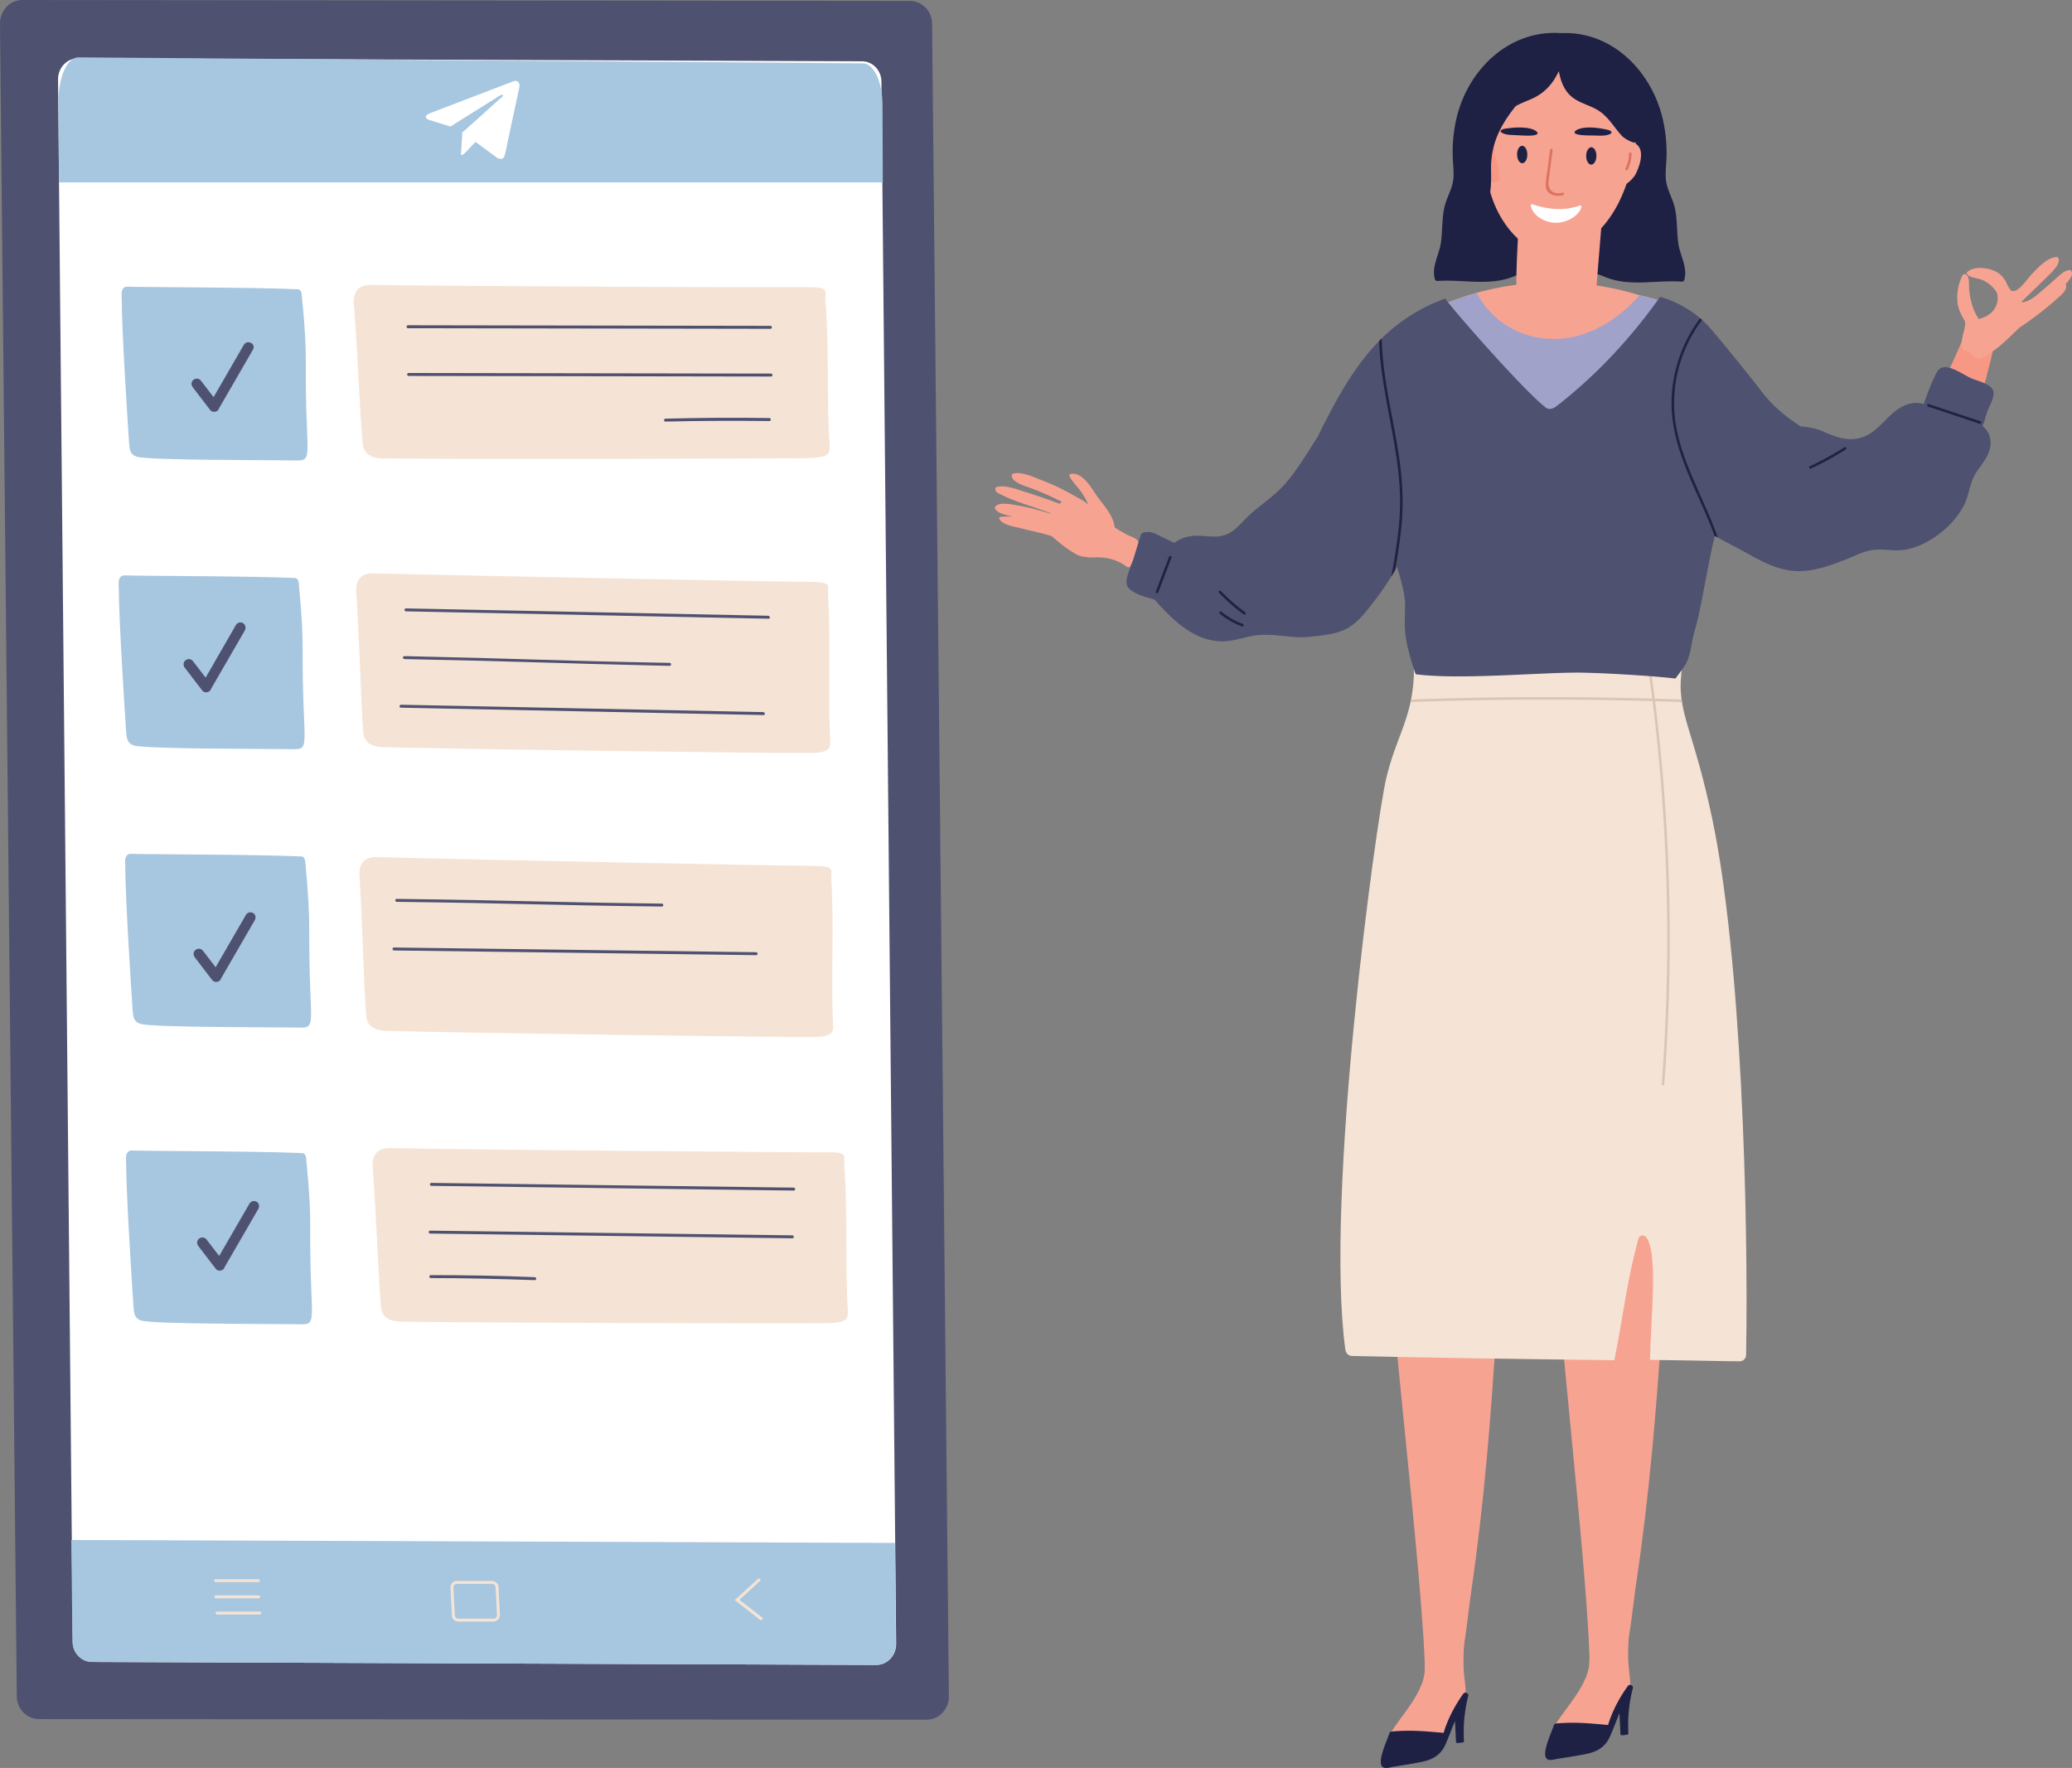 <svg width="504" height="430" fill="none" xmlns="http://www.w3.org/2000/svg"><rect width="100%" height="100%" fill="#808080" stroke="none"/><path d="M413.782 78.395c-.351-.208-.715-.403-1.073-.604a2.455 2.455 0 0 0-.678-.692c-4.118-2.68-8.619-4.354-13.296-5.317-8.136-2.491-16.711-3.523-25.242-2.97-6.818.447-13.597 1.838-19.988 4.279-2.436.931-6.227 1.925-7.037 4.807a3.664 3.664 0 0 0-.019 1.912c-.358.73-.251 1.586.157 2.29a4.544 4.544 0 0 0-1.086 2.284c-.295 1.831 1.092 3.65 3.089 3.096.878-.246 1.764-.478 2.642-.718a58.28 58.28 0 0 0 10.409 9.041c.533 1.536 2.103 2.668 3.754 2.398 2.096 1.302 4.689 2.799 7.187 3.466.446 1.957 3.032 3.379 5.06 2.466.998 1.278 2.687 1.919 4.25.73.239-.176.458-.365.697-.547l.05-.05a92.368 92.368 0 0 0 9.63-8.588c3.12-2.391 6.152-4.895 9.071-7.544 1.72-1.56.985-4.083-.553-5.323a2.54 2.54 0 0 0-.244-.352c3.986.214 7.972.434 11.946.61 2.542.114 3.352-3.46 1.268-4.687l.006.013Zm-48.199 10.727a25.29 25.29 0 0 0-.621.566c-.27-.189-.54-.384-.81-.579.22-.012.446-.031.665-.05.251.025.509.044.76.063h.006Z" fill="#F7A392"/><path d="M408.253 59.224c-.514-3.46-.113-6.958-1.349-10.293-.678-1.818-1.545-3.466-1.702-5.448-.144-1.844.138-3.7.176-5.543a36.26 36.26 0 0 0-.979-9.23c-2.781-11.5-12.336-21.183-24.627-20.655-.22 0-.339-.013-.496-.025-12.386-.636-22.147 8.959-24.941 20.523a36.26 36.26 0 0 0-.979 9.23c.038 1.843.314 3.7.176 5.542-.151 1.982-1.023 3.63-1.701 5.449-1.243 3.334-.835 6.833-1.35 10.293-.446 3.007-2.298 5.738-1.463 8.82.069.252.333.479.603.46 6.478-.453 12.85 1.378 18.958-1.252 3.365-1.447 10.628-1.988 10.666-6.726.075 0 .157 0 .232-.012-.132 4.888 7.263 5.43 10.666 6.895 6.108 2.624 12.479.8 18.958 1.252.27.02.54-.207.602-.459.835-3.083-1.017-5.807-1.462-8.82h.012Z" fill="#1F2144"/><path d="M482.318 79.704a1.817 1.817 0 0 0-.484.157c.188-1.624-2.166-2.743-2.875-1.032-5.267 12.652-11.13 26.72-23.886 33.446-5.612 2.957-25.16 6.235-31.149-20.781-.145-.642-5.324 8.884-5.851 9.248-2.392 1.674-4.777 3.354-7.169 5.027-1.613 1.133-4.281 2.385-5.085 4.354-1.613-2.516-1.28 3.14 0 0 19.285 30.086 44.872 24.223 53.064 19.642 8.394-4.693 14.765-14.835 18.839-23.272a81.964 81.964 0 0 0 5.914-16.59c.427-1.781 3.377-10.936-1.312-10.2h-.006Z" fill="#F79884"/><path d="M336.506 285.488c.132 22.618 10.007 99.947 10.132 122.565 0 .743.49 1.259 1.149 1.517 3.666 1.44 6.435-1.661 7.307-4.945 1.519-5.688 1.946-11.942 2.8-17.762 3.07-20.988 4.765-42.046 6.07-63.205 1.344-21.781 3.616-43.474 6.962-65.042.308-1.982-2.718-2.837-3.026-.843-.144.944-.288 1.888-.426 2.831-4.037.271-8.356.711-11.859 2.876-3.785 2.34-8.857-16.704-9.705-12.508-4.394 21.857-9.535 12.35-9.404 34.509v.007Z" fill="#F7A392"/><path d="M338.848 427.658c1.306.315 3.239-.522 4.451-.881 1.789-.522 3.71-1.088 5.405-1.868 2.718-1.259 4.043-6.726 5.731-9.085 2.26-3.165 2.31-3.448 1.833-7.217-.634-5.002-.132-9.808.59-14.779.113-.792-1.098-1.126-1.211-.333-.358 2.485-.716 4.977-.885 7.481-.051 0-.107-.013-.164 0-2.956.478-8.054 1.113-8.041 5.039.019 6.531-8.487 13.886-8.833 17.063-.163 1.529-.941 4.077 1.124 4.574v.006Z" fill="#F7A392"/><path d="M336.269 429.722c.634.572 1.84.125 2.53.012 2.222-.358 4.463-.711 6.673-1.139 2.856-.553 4.915-1.579 6.133-4.328.854-1.925 1.538-3.825 2.31-5.681l.252 5.052c.006.163.138.327.313.314.471-.031.923-.088 1.394-.17.126-.025.239-.176.232-.302a35.805 35.805 0 0 1 1.005-10.871c.314-.674-.716-1.309-1.187-.642a36.568 36.568 0 0 0-2.473 3.97 31.43 31.43 0 0 0-1.865 4.171c-.157.447-.295.906-.433 1.372-.025 0-.037-.019-.062-.019-4.458-.39-8.193-.749-12.643-.309-.214.019-.446.233-.503.441-.401 1.472-3.082 6.858-1.663 8.141l-.013-.012Z" fill="#1F2144"/><path d="M376.952 283.55c.057 22.618 9.674 99.979 9.73 122.597 0 .743.49 1.265 1.143 1.523 3.66 1.447 6.441-1.642 7.326-4.92 1.538-5.682 1.99-11.935 2.856-17.755 3.139-20.976 4.903-42.028 6.278-63.18 1.412-21.775 3.754-43.462 7.175-65.017.314-1.982-2.706-2.844-3.026-.849-.151.943-.295 1.887-.439 2.831-4.037.258-8.356.679-11.871 2.837-3.792 2.328-8.808-16.729-9.661-12.539-4.464 21.838-9.574 12.319-9.517 34.478l.006-.006Z" fill="#F7A392"/><path d="M416.451 198.96c-4.212-19.85-7.363-23.644-7.665-31.804-.094-2.498 1.35-11.967.314-14.313-1.148-2.599-65.28-2.756-65.393-2.674-.301-1.617.301 12.382.207 14.263-.515 10.437-4.294 14.722-6.698 24.744-2.436 10.161-15.066 101.609-9.975 139.044.119.856.716 1.548 1.569 1.573 18.645.44 42.054.78 63.862 1.025 2.153-10.576 2.994-19.129 5.869-29.56.264-.944 1.444-.982 1.959-.258 2.888 4.077.992 20.375.854 29.736 5.625.057 16.755.328 21.808.365.904.007 1.551-.729 1.569-1.572.591-34.025-1.123-96.84-8.28-130.563v-.006Z" fill="#F5E4D5"/><path d="M378.83 425.727c1.306.321 3.24-.516 4.451-.862 1.789-.516 3.716-1.076 5.411-1.856 2.719-1.246 4.068-6.713 5.757-9.066 2.272-3.159 2.323-3.436 1.858-7.21-.621-5.002-.1-9.809.634-14.779.119-.793-1.092-1.133-1.211-.334-.371 2.485-.735 4.977-.911 7.481-.05 0-.106-.013-.163-.006-2.957.471-8.054 1.088-8.054 5.014 0 6.531-8.531 13.854-8.889 17.037-.17 1.529-.954 4.077 1.111 4.581h.006Z" fill="#F7A392"/><path d="M376.244 427.778c.634.572 1.84.132 2.53.019 2.229-.353 4.464-.692 6.68-1.12 2.862-.548 4.921-1.567 6.145-4.31.86-1.925 1.551-3.819 2.329-5.675l.233 5.052c.006.164.138.327.313.315.471-.025.93-.082 1.394-.164.132-.025.239-.176.232-.302a35.837 35.837 0 0 1 1.042-10.872c.314-.673-.709-1.308-1.186-.641a36.267 36.267 0 0 0-2.486 3.957 30.66 30.66 0 0 0-1.877 4.165 20.61 20.61 0 0 0-.433 1.365c-.025 0-.038-.019-.063-.019-4.457-.402-8.186-.78-12.643-.352-.213.019-.446.233-.502.44-.408 1.473-3.107 6.852-1.695 8.135l-.013.007Z" fill="#1F2144"/><path d="M398.437 25.91c.031-3.938-1.802-5.586-4.959-7.297-17.013-9.218-32.286-.787-32.393 1.635-.427 9.847-1.268 22.405 3.296 31.3 3.415 6.664 10.101 12.559 17.734 9.28 7.966-3.422 16.165-13.054 16.322-34.917ZM502.41 69.153c.697-.762 1.526-1.73 1.576-2.48.132-1.943-2.128-.509-2.8.095-1.412 1.258-2.806 2.523-4.262 3.737-.735.61-1.451 1.252-2.216 1.819-.377.276-2.493 1.572-2.989 1.056a879.216 879.216 0 0 0 6.021-5.85c.828-.819 3.672-3.297 2.944-4.757-.088-.183-.245-.264-.446-.258-2.316.1-4.67 2.75-6.158 4.31-.992 1.044-2.505 3.403-3.899 3.888-.389.132-.721.094-1.017-.057a11.442 11.442 0 0 1-.834-1.252 8.75 8.75 0 0 0-.471-.969c-.038-.081-.076-.157-.107-.245a.432.432 0 0 0-.157-.189c-.571-.874-1.337-1.61-2.404-2.089-1.814-.811-5.167-1.264-6.686.29-.226.233-.075.516.163.616.145.271.264.321.66.466 1.073.396 2.203.46 3.245.994 1.381.711 2.498 1.736 3.202 3.014.339 1.453.087 2.95-.911 4.221-.922 1.17-2.216 1.724-3.584 2.077-.013-.044-.025-.095-.057-.139-1.393-2.114-1.971-4.517-2.241-7.015-.119-1.076.239-3.045-.822-3.712a.439.439 0 0 0-.534.05.403.403 0 0 0-.27.22c-.991 1.92-1.418 4.323-1.211 6.48.163 1.712.967 3.21 1.82 4.67.138 1.163-.232 2.214-.521 3.447-.194.83-.427 2.101-.037 2.976a.665.665 0 0 0-.019.164v.132c0 .163.188.358.358.358h.1c.031 0 .057-.012.082-.012.094.063.188.12.301.163a.368.368 0 0 0 .245.013c.584.402 1.349 1.094 1.638 1.258.339.195.71.516 1.118.566.696.095 1.4-.396 1.971-.742 2.423-1.46 4.633-3.473 6.635-5.455.427-.421.917-.862 1.381-1.327 1.425-.919 2.794-1.926 4.099-2.895a65.047 65.047 0 0 0 4.847-3.976c.935-.85 2.41-1.868 2.435-3.252 0-.195-.062-.321-.213-.422l.025.013Z" fill="#F7A392"/><path d="m388.221 71.002 2.674-32.823c0-1.252-2.969 2.819-4.017 3.58-5.336 3.857-9.605 5.046-15.983 5.713a1.866 1.866 0 0 0-.521.138c-.891 0-.822.428-.816 1.58.025 7.36-1.632 21.605.019 28.84.427 1.881.86-.95 2.818-.1 1.325.572 3.773.32 5.23.446 1.858.157 1.644-.044 3.503.113 2.027.17 4.62 1.661 6.34.02 1.676-1.599.766-5.575.759-7.507h-.006Z" fill="#F7A392"/><path d="M371.512 37.562c.019 1.17-.527 2.127-1.218 2.14-.69.012-1.261-.932-1.274-2.102-.019-1.17.527-2.126 1.218-2.139.69-.012 1.262.931 1.274 2.101ZM388.317 37.94c-.013 1.17-.584 2.114-1.268 2.102-.691-.007-1.237-.963-1.225-2.133.013-1.17.584-2.114 1.268-2.102.685.013 1.237.963 1.225 2.133ZM391.495 31.714c-.032-.032-.663-.204-.689-.204-1.972-.44-4.66-.781-6.554-.208-.983.298-1.946 1.028-.56 1.38 1.185.303 2.883.26 4.133.283 1.015.016 2.252.126 3.215-.149 1.165-.33 1.21-.738.455-1.106v.004ZM365.844 32.533c.91.33 2.166.307 3.187.358 1.256.062 2.945.213 4.181-.004 1.453-.257.622-1.038-.301-1.399-1.786-.691-4.535-.532-6.583-.23-.026 0-.687.125-.726.156-.825.311-.857.715.249 1.12h-.007Z" fill="#1F2144"/><path d="M384.305 49.988c-6.033 2.158-11.413-.415-11.733-.314-.132.044-.27.145-.245.29.515 2.617 3.478 4.089 5.782 4.22 2.404.14 5.769-1.283 6.56-3.8.069-.213-.126-.49-.371-.402l.007.006Z" fill="#fff"/><path d="M380.047 46.868c-1.664.409-3.202-.132-3.377-1.988-.082-.862.201-1.976.301-2.838.207-1.856.446-3.706.697-5.549.056-.403-.571-.434-.628-.032a234.655 234.655 0 0 0-.596 4.675c-.157 1.372-.578 2.982-.408 4.36.232 1.963 2.555 2.385 4.143 1.988.389-.094.257-.71-.132-.616Z" fill="#DB745E"/><path d="M276.757 131.54c-.433-.699-1.952-1.127-2.611-1.485a55.799 55.799 0 0 1-3.007-1.768c-.289-2.724-2.285-4.952-3.974-7.172-1.488-1.957-3.591-6.342-6.679-5.864-.245.038-.483.327-.345.585.835 1.535 2.178 2.73 3.126 4.203a19.745 19.745 0 0 1 1.45 2.686c-.797-.66-1.638-1.258-2.511-1.629-2.806-1.68-5.731-3.127-8.795-4.285-1.933-.73-4.94-2.227-7.05-1.592-.131.038-.244.195-.257.327-.195 1.825 3.716 2.794 4.94 3.272a75.45 75.45 0 0 1 7.207 3.221c-.075.076-.157.151-.232.233l-.258.258c-2.868-1.063-5.762-2.076-8.688-2.982-1.958-.604-4.67-1.68-6.71-1.07-.189.057-.264.271-.264.447.019.843.816 1.07 1.5 1.416 1.488.748 3.032 1.352 4.602 1.912 2.435.869 4.909 1.624 7.313 2.561-.025.031-.05.063-.082.094-2.605-.799-5.254-1.535-7.947-1.988-1.287-.214-4.419-.944-5.392.296a.423.423 0 0 0-.063.421c.502 1.246 2.869 1.68 4.313 2.014a26.281 26.281 0 0 0-2.901.037c-.332.026-.464.428-.288.68.973 1.39 3.779 1.762 5.354 2.164 2.442.623 4.909 1.108 7.314 1.856.131.107.257.22.383.327 1.713 1.492 3.697 3.108 5.718 4.159.716.371 1.382.541 1.997.554.659.157 1.362.17 2.178.138 3.082-.1 5.574.485 8.092 2.347.314.233.703-.031.822-.333.49-1.29 2.612-4.65 1.752-6.034l-.007-.006ZM398.33 35.316c-1.545-1.484-4.213-.031-4.734 1.743-.113.384.139.63.446.68-.276.642-.439 1.403-.483 2.164-.245.9-.339 1.787-.195 2.422 0 .321.019.642.044.963-.138.365-.188.736-.044 1.082.936 2.227 3.855-.868 4.394-1.85.967-1.768 2.311-5.524.565-7.197l.007-.007Z" fill="#F7A392"/><path d="M358.785 35.09c1.374-1.642 4.187-.49 4.89 1.22.157.372-.069.636-.371.724.346.61.591 1.346.716 2.095.345.875.527 1.743.452 2.385.031.314.05.635.063.956.176.346.27.71.163 1.07-.691 2.315-3.93-.441-4.57-1.36-1.155-1.654-2.9-5.234-1.343-7.09Z" fill="#F79884"/><path d="M398.926 30.912a.769.769 0 0 0 .088-.195 1.78 1.78 0 0 0 1.682-2.114 16.438 16.438 0 0 0-1.663-4.951c.54-.466.822-1.265.377-2.102-1.777-3.309-5.129-5.51-8.795-6.838 0-.843-.503-1.743-1.501-1.85a74.851 74.851 0 0 0-8.638-.44c-.087-.535-.426-.988-1.104-1.133-2.361-.484-4.489-.063-6.623.56-.333-.598-.973-1.013-1.739-.83-1.362.32-2.725 1.006-4.018 1.83-.558-.604-1.506-.868-2.297-.188-2.204 1.893-4.552 3.995-4.934 7.134-.082.654.238 1.139.703 1.403a29.854 29.854 0 0 0-2.129 7.298c-.238 1.485 1.162 2.372 2.147 2.052a28.843 28.843 0 0 0-.389 2.95c-.063.837 1.086.881 1.231.107 0-.012.012-.019.018-.031 1.783-5.304 6.378-7.538 10.923-9.394 3.214-1.314 5.462-3.693 6.899-6.883.365 1.9.942 3.77 2.191 5.285 1.783 2.171 4.426 2.662 6.793 3.92 2.975 1.58 4.193 4.21 6.39 6.568.672.724 2.995 1.92 3.233 1.548a3.58 3.58 0 0 0 1.475-.516c.867-.516.352-1.736-.452-1.761.069-.133.12-.29.132-.479.019-.314.025-.629.025-.943l-.025-.007Z" fill="#1F2144"/><path d="M396.243 37.393a8.171 8.171 0 0 1-.866 3.56c-.183.36.364.68.539.315a8.975 8.975 0 0 0 .955-3.875c.006-.403-.622-.403-.628 0ZM362.238 40.539a9.26 9.26 0 0 1-.797-3.354c-.019-.402-.647-.402-.628 0 .063 1.284.358 2.504.885 3.675.163.37.709.05.54-.315v-.006Z" fill="#DB745E"/><path d="M368.34 21.318c-2.586 3.013-5.172 6.16-6.867 9.701-.151-1.617-2.606-2.202-3.039-.371a120.374 120.374 0 0 0-3.233 25.361 6.781 6.781 0 0 0-.031 1.605c.182 1.982 3.126 2.057 3.139 0 0-.384.019-.762.025-1.145.32-2.473 2.31-4.474 3.296-6.745 1.161-2.674 1.104-5.55 1.054-8.405-.119-7.418 3.202-12.332 7.879-17.787 1.312-1.529-.904-3.762-2.223-2.227v.013Z" fill="#1F2144"/><path d="M409.14 170.755c-.032-.208-.063-.409-.088-.623-2.178-.075-4.357-.145-6.535-.207a476.712 476.712 0 0 0-2.329-16.346c-.063-.396-.672-.226-.603.17a468.54 468.54 0 0 1 2.304 16.163 928.332 928.332 0 0 0-45.851-.157c-4.263.094-8.525.226-12.787.371-.044.214-.082.421-.126.629a936.22 936.22 0 0 1 58.84-.226 470.02 470.02 0 0 1 3.433 69.175 478.274 478.274 0 0 1-1.199 24.028c-.031.402.597.402.628 0a471.048 471.048 0 0 0-1.412-86.226 434.79 434.79 0 0 0-.816-6.952c2.153.063 4.312.126 6.465.201h.082-.006Z" fill="#DBC6B6"/><path d="M413.632 82.887c-.082-2.277-.879-4.297-2.11-6.059-3.973-2.491-8.286-4.077-12.762-5.002-.345.403-.722.844-1.168 1.303-3.572 3.693-7.916 6.713-12.844 8.254-10.037 3.127-20.546-.786-25.549-10.116a64.13 64.13 0 0 0-5.694 1.862c-2.436.931-6.227 1.925-7.037 4.807a3.664 3.664 0 0 0-.019 1.912c-.358.73-.251 1.586.157 2.29a4.544 4.544 0 0 0-1.086 2.284c-.295 1.831 1.092 3.65 3.089 3.096.878-.246 1.764-.478 2.642-.718a58.275 58.275 0 0 0 10.409 9.041c.533 1.536 2.103 2.668 3.754 2.398 2.096 1.302 4.689 2.799 7.187 3.466.446 1.957 3.032 3.379 5.06 2.466.998 1.278 2.687 1.919 4.25.73.239-.176.458-.365.697-.547l.05-.05a92.368 92.368 0 0 0 9.63-8.588c3.12-2.391 6.152-4.895 9.071-7.544 1.72-1.56.985-4.083-.553-5.323a2.54 2.54 0 0 0-.244-.352c3.986.214 7.972.434 11.946.61a2.31 2.31 0 0 0 1.124-.233v.013Zm-48.67 6.839c-.27-.189-.54-.384-.81-.579.22-.012.446-.031.665-.05.251.025.509.044.76.063-.207.182-.414.371-.622.566h.007Z" fill="#A0A2CA"/><path d="M482.211 103.624c.546-1.088.816-2.51 1.117-3.347.49-1.365 2.059-3.876 1.463-5.373-.64-1.598-3.905-2.278-5.298-2.9-1.714-.762-4.62-2.857-6.548-2.693-1.387.113-1.776 1.088-2.341 2.265-1.036 2.164-1.883 4.416-2.662 6.688-3.189-.963-6.064.748-8.462 3.07-1.996 1.938-3.779 4.102-6.51 5.033-3.264 1.12-6.491-.057-9.466-1.409-1.777-.806-3.641-1.089-5.518-1.252-3.641-2.353-6.956-5.09-9.674-8.72-2.718-3.624-11.431-14.257-12.825-15.736-3.064-3.24-6.943-5.65-11.664-7.065-7.087 10.01-15.556 19.12-25.236 26.626-.684.535-1.757.95-2.567.333-5.405-4.12-23.359-24.669-24.457-26.531-16.259 5.876-23.667 18.617-31.074 33.679-2.518 3.881-4.928 8.009-7.967 11.475-2.969 3.379-6.936 5.612-10.012 8.884-1.984 2.114-3.622 3.756-6.761 3.851-2.022.062-4.018-.384-6.039-.101-1.557.22-2.938.749-4.018 1.642-.935-.44-1.864-.881-2.8-1.321-1.029-.485-2.103-1.152-3.239-1.322a1.33 1.33 0 0 0-.659.07c-.609-.17-1.331.05-1.569.824-.609 1.982-1.212 3.97-1.821 5.952-.471 1.547-1.689 3.932-1.582 5.549.163 2.41 4.746 3.404 6.83 4.058 4.194 4.681 8.996 9.62 15.631 10.11 3.547.265 6.805-1.384 10.302-1.547 3.986-.195 7.796.906 11.827.459 2.956-.327 6.327-.554 8.989-1.994 2.8-1.51 4.859-4.348 6.774-6.808a67.175 67.175 0 0 0 5.43-8.198c1.136 3.498 2.015 7.154 1.977 9.287-.1 5.788-.333 6.807 1.193 12.451a60.762 60.762 0 0 0 1.375 4.372c10.125 1.353 29.052-.327 38.72-.39 5.298-.038 18.236.736 23.49 1.334.327.038.653.069.986.107.722-.975 1.45-1.938 2.134-2.945 1.714-2.516 1.651-5.914 2.574-8.801 1.299-4.084 3.377-17.12 4.865-22.965 2.097 1.208 6.108 3.259 8.217 4.448 3.566 2.007 7.32 3.914 11.482 4.121 4.124.202 8.318-1.321 12.103-2.793 2.122-.824 4.175-1.963 6.435-2.309 2.573-.39 5.154.302 7.734-.044 6.233-.837 13.791-6.959 15.511-13.093.672-2.391 1.043-4.316 2.549-6.411 1.149-1.592 2.411-3.171 2.875-5.127.515-2.19-.182-4.272-1.808-5.518l-.006.025Z" fill="#4F5170"/><path d="M412.188 117.289c-1.915-4.416-3.679-8.959-4.501-13.728-.848-4.92-.528-9.99.853-14.785a33.803 33.803 0 0 1 5.474-10.966c-.157-.139-.314-.27-.47-.41-4.671 6.217-7.207 13.987-6.931 21.807.352 9.973 5.468 18.825 9.165 27.834a75.424 75.424 0 0 1 1.319 3.429c.012-.044.025-.088.031-.132.213.126.458.258.709.403-1.594-4.581-3.722-9.022-5.643-13.452h-.006Zm-76.084-34.968c-.22.214-.434.428-.647.642.433 13.319 5.386 26.909 5.091 40.184-.132 5.738-1.086 11.413-2.109 17.05.314-.503.609-1.019.91-1.529.697-3.926 1.325-7.864 1.639-11.841.395-5.052.119-10.072-.584-15.081-1.375-9.814-4.112-19.466-4.3-29.425ZM448.636 108.79a72.75 72.75 0 0 1-8.443 4.63c-.364.17-.05.711.314.541a73.328 73.328 0 0 0 8.443-4.63c.339-.214.025-.762-.314-.541ZM284.359 135.422c-1.067 2.825-2.141 5.643-3.208 8.468-.144.378.464.541.603.17 1.067-2.825 2.14-5.643 3.207-8.468.145-.378-.464-.541-.602-.17ZM302.861 148.898a43.668 43.668 0 0 1-5.882-5.153c-.283-.296-.722.151-.446.447a45.044 45.044 0 0 0 6.008 5.253c.326.239.64-.308.314-.541l.006-.006ZM302.288 151.748a18.324 18.324 0 0 1-5.173-2.957c-.314-.252-.759.189-.445.447a19.146 19.146 0 0 0 5.448 3.12c.377.139.54-.465.17-.604v-.006ZM481.693 102.454c-4.175-1.39-8.349-2.793-12.53-4.165-.383-.126-.553.484-.17.604 4.188 1.365 8.356 2.775 12.53 4.165.383.126.547-.478.17-.604Z" fill="#20223F"/><path d="M230.81 412.606 226.726 5.804c0-3.153-2.508-5.66-5.59-5.589L5.446 0C2.365 0 0 2.58 0 5.733l4.085 406.802c0 3.153 2.508 5.661 5.589 5.589l215.69.143c3.01 0 5.446-2.508 5.446-5.661Z" fill="#4F5170"/><path d="m217.984 399.851-3.583-380.002c0-2.794-2.221-5.016-4.873-4.944l-190.61-.716c-2.651 0-4.8 2.293-4.8 5.087L17.7 399.278c0 2.795 2.222 5.016 4.873 4.945l190.61.716c2.651 0 4.801-2.293 4.801-5.088Z" fill="#fff"/><path d="M73.377 71.515c-.072-.645-.43-1.147-.86-1.147-9.96-.501-39.125-.501-41.418-.645-1.863-.071-1.505 2.222-1.505 2.652.072 9.315 1.505 30.669 1.791 35.184.144 2.006.359 3.009 1.864 3.511 2.866.931 32.03.788 39.196.931 2.294 0 2.509-.788 2.294-5.947-.86-19.921.358-17.341-1.362-34.54Z" fill="#A7C6DF"/><path d="M61.05 83.41c-.573-.358-1.36-.143-1.72.43l-7.38 12.755-3.081-4.013c-.43-.573-1.218-.645-1.792-.215-.573.43-.645 1.218-.215 1.792l4.228 5.517c.43.574 1.218.645 1.792.215.215-.143.358-.43.43-.645L61.48 85.13c.43-.645.215-1.433-.43-1.72Z" fill="#4F5170"/><path d="M88.21 107.845c.215 2.007 1.29 3.583 4.873 3.655 18.846.215 95.735.071 103.474-.072 5.088-.143 5.374-1.003 5.231-3.368-.716-9.674-.072-23.217-1.003-35.04-.143-2.15 1.075-3.225-3.87-3.153-6.019.071-80.686-.216-106.77-.574-4.873-.071-4.084 4.586-4.013 5.303 1.003 13.902 1.433 26.442 2.078 33.249Z" fill="#F5E4D5"/><path d="M187.384 79.254c-29.38-.072-58.76-.072-88.14-.144-.43 0-.501.717 0 .717 29.38.072 58.76.072 88.14.143.501 0 .501-.716 0-.716Zm.143 11.608c-29.38-.071-58.76-.071-88.14-.143-.43 0-.5.717 0 .717 29.38.071 58.76.071 88.14.143.502 0 .502-.717 0-.717Zm-.358 10.821c-8.456-.144-16.84-.072-25.296.143-.43 0-.501.716 0 .716 8.456-.214 16.84-.214 25.296-.143.43 0 .43-.716 0-.716Z" fill="#4F5170"/><path d="M74.451 281.615c-.071-.645-.43-1.146-.86-1.146-9.96-.502-39.125-.502-41.418-.645-1.863-.072-1.505 2.221-1.505 2.651.072 9.316 1.505 30.67 1.792 35.184.143 2.006.358 3.01 1.863 3.511 2.866.932 32.03.789 39.197.932 2.293 0 2.508-.788 2.293-5.948-.86-19.992.358-17.341-1.362-34.539Z" fill="#A7C6DF"/><path d="M62.414 292.292c-.573-.358-1.362-.143-1.72.43l-7.38 12.755-3.082-4.013c-.43-.573-1.218-.645-1.791-.215-.574.43-.645 1.218-.215 1.792l4.227 5.517c.43.573 1.219.645 1.792.215.215-.143.358-.43.43-.645l8.169-14.116c.358-.645.143-1.434-.43-1.72Z" fill="#4F5170"/><path d="M92.653 317.802c.215 2.007 1.29 3.583 4.873 3.655 18.846.286 95.735.501 103.474.358 5.087-.072 5.374-.931 5.231-3.296-.645-9.674 0-23.217-.86-35.113-.143-2.149 1.075-3.224-3.87-3.152-6.019.071-80.687-.574-106.77-1.004-4.873-.071-4.084 4.586-4.013 5.303.932 13.902 1.362 26.442 1.935 33.249Z" fill="#F5E4D5"/><path d="M193.044 288.853c-29.38-.359-58.76-.789-88.14-1.147-.429 0-.429.717 0 .717 29.38.358 58.76.788 88.14 1.146.501 0 .501-.716 0-.716ZM192.759 300.461c-29.38-.358-58.76-.788-88.14-1.146-.43 0-.43.716 0 .716 29.38.359 58.76.789 88.14 1.147.43 0 .43-.717 0-.717ZM130.059 310.637c-8.384-.358-16.839-.502-25.295-.502-.43 0-.43.717 0 .717 8.456 0 16.839.215 25.295.501.502 0 .502-.716 0-.716Z" fill="#4F5170"/><path d="M72.662 141.74c-.072-.645-.43-1.147-.86-1.147-9.96-.502-39.125-.502-41.418-.645-1.863-.071-1.505 2.222-1.505 2.652.072 9.315 1.505 30.669 1.792 35.184.143 2.006.358 3.009 1.863 3.511 2.866.931 32.03.788 39.197.931 2.293 0 2.508-.788 2.293-5.947-.932-19.921.286-17.341-1.362-34.539Z" fill="#A7C6DF"/><path d="M59.117 151.557c-.573-.358-1.361-.143-1.72.43l-7.38 12.827-3.082-4.013c-.43-.573-1.218-.645-1.791-.215-.574.43-.645 1.218-.215 1.791l4.228 5.518c.43.573 1.218.645 1.791.215.215-.143.358-.43.43-.645l8.169-14.117c.358-.644.143-1.433-.43-1.791Z" fill="#4F5170"/><path d="M88.354 177.999c.144 2.006 1.219 3.582 4.801 3.726 18.846.501 95.735 1.505 103.474 1.433 5.088-.072 5.446-.932 5.303-3.296-.573-9.674.215-23.218-.501-35.113-.144-2.149 1.146-3.153-3.87-3.224-6.019 0-80.687-1.433-106.77-2.078-4.873-.144-4.156 4.514-4.085 5.302.86 13.83 1.075 26.37 1.648 33.25Z" fill="#F5E4D5"/><path d="M186.887 149.765c-29.38-.573-58.76-1.218-88.14-1.791-.43 0-.5.716 0 .716 29.38.573 58.76 1.218 88.14 1.792.502.071.502-.645 0-.717Zm-88.498 10.534c29.38.573 35.113 1.003 64.493 1.648.43 0 .501-.717 0-.717-29.38-.573-35.113-1.003-64.493-1.648-.501 0-.501.717 0 .717Zm87.28 12.898c-29.38-.573-58.76-1.218-88.14-1.791-.43 0-.501.716 0 .716 29.38.574 58.76 1.219 88.14 1.792.501.071.501-.645 0-.717Z" fill="#4F5170"/><path d="M74.236 209.456c-.071-.645-.43-1.146-.86-1.146-9.96-.502-39.125-.502-41.418-.645-1.863-.072-1.505 2.221-1.505 2.651.072 9.316 1.505 30.67 1.792 35.184.143 2.007.358 3.01 1.863 3.511 2.866.932 32.031.789 39.197.932 2.293 0 2.508-.788 2.293-5.948-.86-19.921.287-17.341-1.362-34.539Z" fill="#A7C6DF"/><path d="M61.55 222.068c-.573-.358-1.36-.143-1.72.43l-7.38 12.755-3.081-4.013c-.43-.573-1.218-.644-1.792-.215-.573.43-.645 1.219-.215 1.792l4.228 5.518c.43.573 1.218.644 1.792.215.215-.144.358-.43.43-.645l8.169-14.117c.358-.645.143-1.433-.43-1.72ZM186.454 217.482c-29.38-.358-58.76-.788-88.14-1.147-.43 0-.43.717 0 .717 29.38.358 58.76.788 88.14 1.147.43 0 .43-.717 0-.717Z" fill="#4F5170"/><path d="M89.072 247.005c.143 2.007 1.218 3.583 4.8 3.727 18.847.501 95.736 1.576 103.475 1.504 5.088-.071 5.446-.931 5.303-3.296-.574-9.674.286-23.217-.43-35.112-.144-2.15 1.146-3.153-3.87-3.225-6.019 0-80.687-1.433-106.77-2.15-4.873-.143-4.156 4.515-4.085 5.303.788 13.902 1.004 26.442 1.577 33.249Z" fill="#F5E4D5"/><path d="M96.523 219.345c29.38.358 35.113.788 64.493 1.147.429 0 .429-.717 0-.717-29.38-.358-35.113-.788-64.493-1.147-.501 0-.501.717 0 .717Zm87.423 12.254c-29.38-.359-58.759-.789-88.14-1.147-.43 0-.43.717 0 .717 29.381.358 58.76.788 88.14 1.146.43 0 .43-.716 0-.716Z" fill="#4F5170"/><path d="M214.663 25.5c0-5.701-2.223-10.233-4.876-10.087L19.058 13.952c-2.653 0-4.804 4.677-4.804 10.378l.072 20.026h200.409l-.072-18.856Z" fill="#A7C6DF"/><path fill-rule="evenodd" clip-rule="evenodd" d="M112.117 37.705c.518 0 .747-.255 1.037-.559l2.764-2.899-3.448-2.243" fill="#fff"/><path fill-rule="evenodd" clip-rule="evenodd" d="m112.5 32.193 8.451 6.203c.964.53 1.66.255 1.9-.89l3.44-16.105c.352-1.403-.538-2.04-1.461-1.623l-20.199 7.739c-1.379.549-1.371 1.313-.251 1.654l5.183 1.607 12.001-7.522c.566-.341 1.086-.158.66.219" fill="#fff"/><path d="M17.63 399.278c0 2.795 2.222 5.016 4.873 4.945l190.61.716c2.652 0 4.801-2.293 4.801-5.088l-.215-24.578-200.355-.717.286 24.722Z" fill="#A7C6DF"/><path d="M120.028 394.405h-8.527c-.86 0-1.576-.645-1.576-1.504l-.359-6.665c0-.43.144-.859.43-1.218.287-.358.717-.501 1.147-.501h8.527c.86 0 1.577.645 1.577 1.504l.358 6.665c0 .43-.143.86-.43 1.218-.287.286-.717.501-1.147.501Zm-8.885-9.172c-.215 0-.502.072-.645.287-.143.143-.287.43-.215.645l.358 6.664c0 .502.43.86.86.86h8.527c.215 0 .502-.072.645-.287.144-.215.287-.43.215-.645l-.358-6.664c0-.502-.43-.86-.86-.86h-8.527ZM185.092 394.047c-.071 0-.143 0-.215-.071l-6.162-4.801 5.661-5.16a.346.346 0 0 1 .501 0 .346.346 0 0 1 0 .502l-5.016 4.586 5.518 4.299c.143.144.215.359.072.502-.144.143-.215.143-.359.143ZM52.452 384.803h10.39c.215 0 .359-.143.359-.358s-.144-.359-.359-.359h-10.39c-.215 0-.358.144-.358.359s.215.358.358.358Zm10.462 3.941c.215 0 .358-.143.358-.358s-.143-.358-.358-.358h-10.39c-.215 0-.359.143-.359.358s.144.358.359.358h10.39Zm.287 3.225H52.81c-.216 0-.359.143-.359.358s.143.358.358.358H63.2c.216 0 .359-.143.359-.358s-.143-.358-.358-.358Z" fill="#F5E4D5"/></svg>